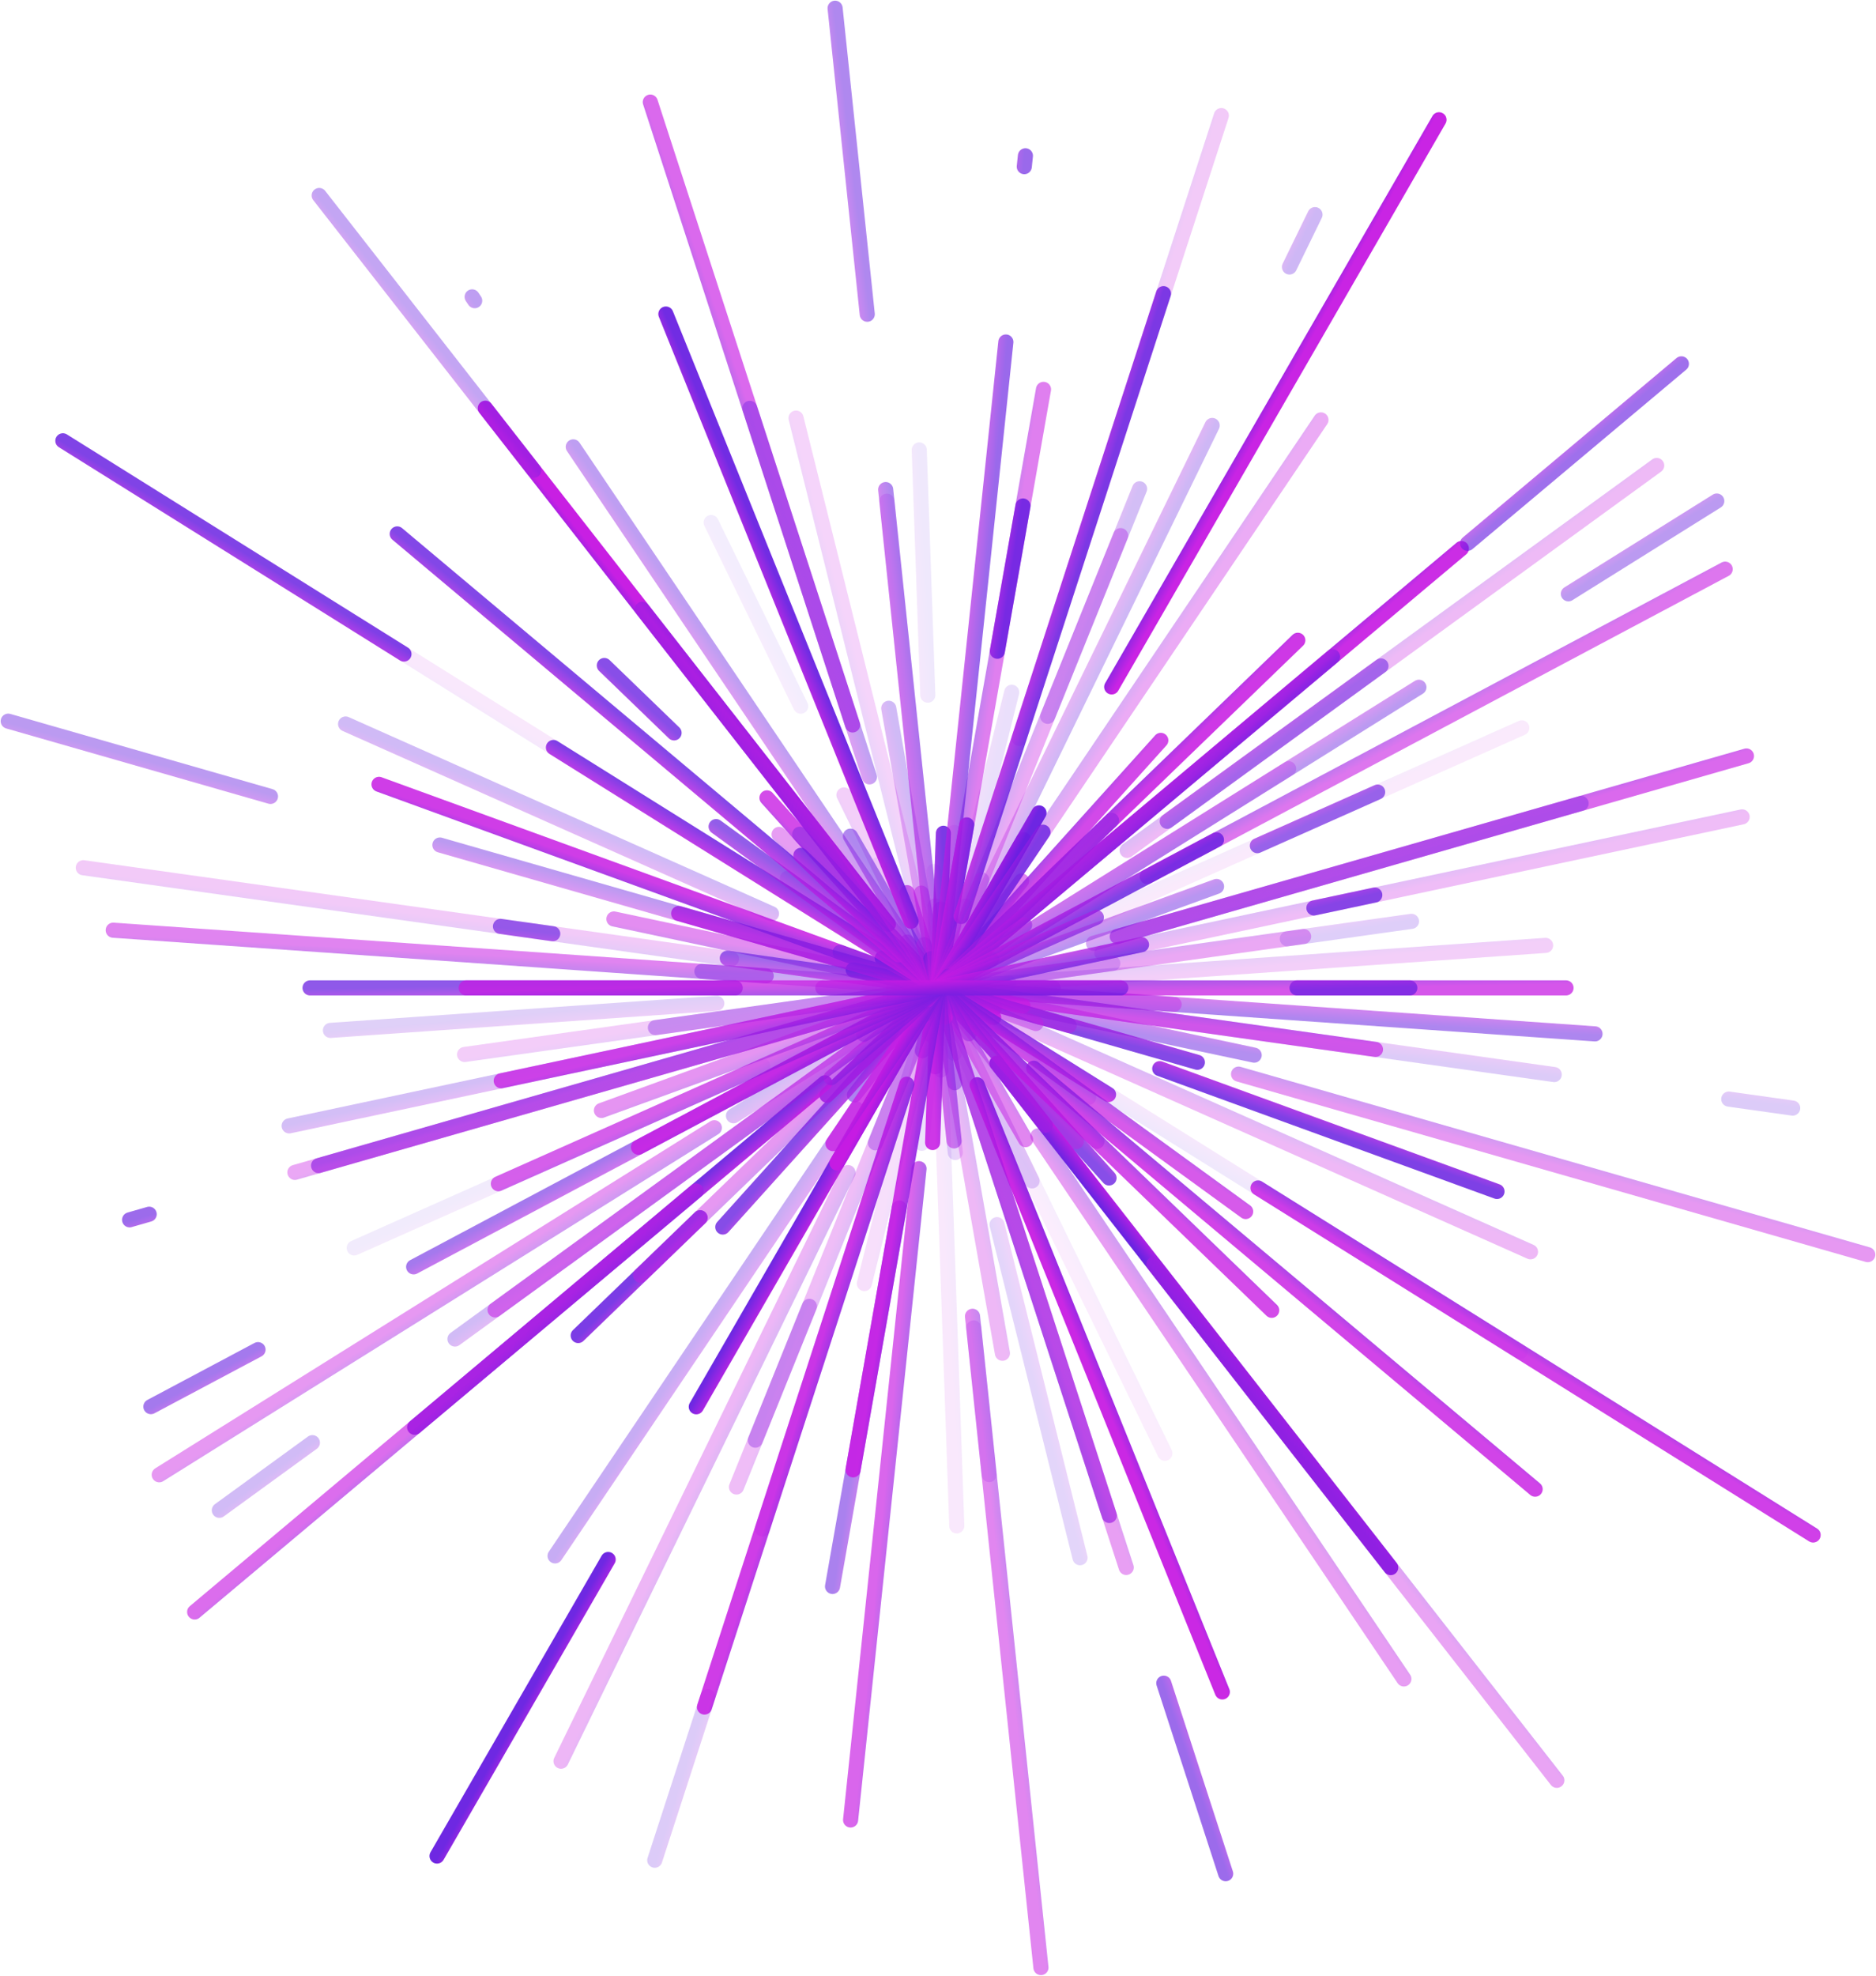 <svg width="456" height="480" viewBox="0 0 456 480" fill="none" xmlns="http://www.w3.org/2000/svg">
<path opacity="0.52" d="M256.002 240.016H200.006" stroke="url(#paint0_linear_2940_24673)" stroke-width="3.672" stroke-linecap="round" stroke-dasharray="159.11 42.84"/>
<path opacity="0.54" d="M27.519 225.996L428.485 254.035" stroke="url(#paint1_linear_2940_24673)" stroke-width="3.672" stroke-linecap="round" stroke-dasharray="159.11 42.84"/>
<path opacity="0.23" d="M20.245 210.818L435.751 269.214" stroke="url(#paint2_linear_2940_24673)" stroke-width="3.672" stroke-linecap="round" stroke-dasharray="159.11 42.84"/>
<path opacity="0.5" d="M149.222 223.27L306.787 256.762" stroke="url(#paint3_linear_2940_24673)" stroke-width="3.672" stroke-linecap="round" stroke-dasharray="159.11 42.84"/>
<path opacity="0.81" d="M164.961 221.938L291.049 258.094" stroke="url(#paint4_linear_2940_24673)" stroke-width="3.672" stroke-linecap="round" stroke-dasharray="159.11 42.84"/>
<path opacity="0.85" d="M92.128 190.561L363.874 289.469" stroke="url(#paint5_linear_2940_24673)" stroke-width="3.672" stroke-linecap="round" stroke-dasharray="159.11 42.84"/>
<path opacity="0.59" d="M226.25 239.235L229.754 240.795" stroke="url(#paint6_linear_2940_24673)" stroke-width="3.672" stroke-linecap="round" stroke-dasharray="159.11 42.84"/>
<path d="M235.121 243.798L220.898 236.235" stroke="url(#paint7_linear_2940_24673)" stroke-width="3.672" stroke-linecap="round" stroke-dasharray="159.11 42.84"/>
<path opacity="0.1" d="M86.516 151.606L369.49 328.428" stroke="url(#paint8_linear_2940_24673)" stroke-width="3.672" stroke-linecap="round" stroke-dasharray="159.11 42.84"/>
<path opacity="0.19" d="M191.394 213.413L264.622 266.616" stroke="url(#paint9_linear_2940_24673)" stroke-width="3.672" stroke-linecap="round" stroke-dasharray="159.11 42.84"/>
<path opacity="0.16" d="M234.76 245.684L221.245 234.344" stroke="url(#paint10_linear_2940_24673)" stroke-width="3.672" stroke-linecap="round" stroke-dasharray="159.11 42.84"/>
<path opacity="0.43" d="M189.374 202.716L266.624 277.315" stroke="url(#paint11_linear_2940_24673)" stroke-width="3.672" stroke-linecap="round" stroke-dasharray="159.11 42.84"/>
<path opacity="0.79" d="M186.425 193.844L269.575 286.191" stroke="url(#paint12_linear_2940_24673)" stroke-width="3.672" stroke-linecap="round" stroke-dasharray="159.11 42.84"/>
<path opacity="0.98" d="M117.969 99.175L338.041 380.854" stroke="url(#paint13_linear_2940_24673)" stroke-width="3.672" stroke-linecap="round" stroke-dasharray="159.11 42.84"/>
<path opacity="0.49" d="M235.514 251.144L220.501 228.887" stroke="url(#paint14_linear_2940_24673)" stroke-width="3.672" stroke-linecap="round" stroke-dasharray="159.11 42.84"/>
<path opacity="0.79" d="M225.707 236.029L230.309 244.001" stroke="url(#paint15_linear_2940_24673)" stroke-width="3.672" stroke-linecap="round" stroke-dasharray="159.11 42.84"/>
<path opacity="0.21" d="M205.139 193.135L250.871 286.899" stroke="url(#paint16_linear_2940_24673)" stroke-width="3.672" stroke-linecap="round" stroke-dasharray="159.11 42.84"/>
<path opacity="0.09" d="M216.369 211.211L239.644 268.82" stroke="url(#paint17_linear_2940_24673)" stroke-width="3.672" stroke-linecap="round" stroke-dasharray="159.11 42.84"/>
<path opacity="0.66" d="M158.073 24.804L297.926 455.226" stroke="url(#paint18_linear_2940_24673)" stroke-width="3.672" stroke-linecap="round" stroke-dasharray="159.11 42.84"/>
<path opacity="0.19" d="M193.491 101.578L262.524 378.452" stroke="url(#paint19_linear_2940_24673)" stroke-width="3.672" stroke-linecap="round" stroke-dasharray="159.11 42.84"/>
<path opacity="0.48" d="M232.066 263.056L223.94 216.976" stroke="url(#paint20_linear_2940_24673)" stroke-width="3.672" stroke-linecap="round" stroke-dasharray="159.11 42.84"/>
<path opacity="0.19" d="M215.574 121.77L240.43 358.26" stroke="url(#paint21_linear_2940_24673)" stroke-width="3.672" stroke-linecap="round" stroke-dasharray="159.11 42.84"/>
<path opacity="0.24" d="M227.302 220.084L228.694 259.947" stroke="url(#paint22_linear_2940_24673)" stroke-width="3.672" stroke-linecap="round" stroke-dasharray="159.11 42.84"/>
<path opacity="0.59" d="M227.329 259.181L228.668 220.851" stroke="url(#paint23_linear_2940_24673)" stroke-width="3.672" stroke-linecap="round" stroke-dasharray="159.11 42.84"/>
<path opacity="0.13" d="M231.976 202.253L224.038 277.777" stroke="url(#paint24_linear_2940_24673)" stroke-width="3.672" stroke-linecap="round" stroke-dasharray="159.11 42.84"/>
<path opacity="0.56" d="M253.646 94.598L202.363 385.434" stroke="url(#paint25_linear_2940_24673)" stroke-width="3.672" stroke-linecap="round" stroke-dasharray="159.11 42.84"/>
<path opacity="0.55" d="M224.194 255.274L231.802 224.758" stroke="url(#paint26_linear_2940_24673)" stroke-width="3.672" stroke-linecap="round" stroke-dasharray="159.11 42.84"/>
<path opacity="0.23" d="M296.872 28.087L159.153 451.944" stroke="url(#paint27_linear_2940_24673)" stroke-width="3.672" stroke-linecap="round" stroke-dasharray="159.11 42.84"/>
<path opacity="0.37" d="M272.393 130.134L183.602 349.9" stroke="url(#paint28_linear_2940_24673)" stroke-width="3.672" stroke-linecap="round" stroke-dasharray="159.11 42.84"/>
<path opacity="0.24" d="M230.018 235.878L225.983 244.151" stroke="url(#paint29_linear_2940_24673)" stroke-width="3.672" stroke-linecap="round" stroke-dasharray="159.11 42.84"/>
<path opacity="0.96" d="M349.777 29.099L106.231 450.932" stroke="url(#paint30_linear_2940_24673)" stroke-width="3.672" stroke-linecap="round" stroke-dasharray="159.11 42.84"/>
<path opacity="0.37" d="M321.085 102.018L134.924 378.012" stroke="url(#paint31_linear_2940_24673)" stroke-width="3.672" stroke-linecap="round" stroke-dasharray="159.11 42.84"/>
<path opacity="0.55" d="M248.312 214.026L207.698 266.009" stroke="url(#paint32_linear_2940_24673)" stroke-width="3.672" stroke-linecap="round" stroke-dasharray="159.11 42.84"/>
<path opacity="0.8" d="M282.155 179.876L173.855 300.155" stroke="url(#paint33_linear_2940_24673)" stroke-width="3.672" stroke-linecap="round" stroke-dasharray="159.11 42.84"/>
<path opacity="0.87" d="M315.461 155.558L140.545 324.472" stroke="url(#paint34_linear_2940_24673)" stroke-width="3.672" stroke-linecap="round" stroke-dasharray="159.11 42.84"/>
<path opacity="0.92" d="M355.221 133.265L100.785 346.762" stroke="url(#paint35_linear_2940_24673)" stroke-width="3.672" stroke-linecap="round" stroke-dasharray="159.11 42.84"/>
<path opacity="0.3" d="M402.697 113.093L53.313 366.935" stroke="url(#paint36_linear_2940_24673)" stroke-width="3.672" stroke-linecap="round" stroke-dasharray="159.11 42.84"/>
<path opacity="0.29" d="M313.223 186.766L142.788 293.265" stroke="url(#paint37_linear_2940_24673)" stroke-width="3.672" stroke-linecap="round" stroke-dasharray="159.11 42.84"/>
<path opacity="0.6" d="M419.341 138.281L36.675 341.748" stroke="url(#paint38_linear_2940_24673)" stroke-width="3.672" stroke-linecap="round" stroke-dasharray="159.11 42.84"/>
<path opacity="0.09" d="M369.905 176.836L86.099 303.194" stroke="url(#paint39_linear_2940_24673)" stroke-width="3.672" stroke-linecap="round" stroke-dasharray="159.11 42.84"/>
<path opacity="0.09" d="M229.08 239.622L226.918 240.409" stroke="url(#paint40_linear_2940_24673)" stroke-width="3.672" stroke-linecap="round" stroke-dasharray="159.11 42.84"/>
<path opacity="0.66" d="M424.513 183.668L31.502 296.362" stroke="url(#paint41_linear_2940_24673)" stroke-width="3.672" stroke-linecap="round" stroke-dasharray="159.11 42.84"/>
<path opacity="0.29" d="M423.458 198.469L32.547 281.56" stroke="url(#paint42_linear_2940_24673)" stroke-width="3.672" stroke-linecap="round" stroke-dasharray="159.11 42.84"/>
<path opacity="0.38" d="M316.869 227.524L139.121 252.505" stroke="url(#paint43_linear_2940_24673)" stroke-width="3.672" stroke-linecap="round" stroke-dasharray="159.11 42.84"/>
<path opacity="0.21" d="M375.69 229.687L80.321 250.341" stroke="url(#paint44_linear_2940_24673)" stroke-width="3.672" stroke-linecap="round" stroke-dasharray="159.11 42.84"/>
<path opacity="0.74" d="M380.656 240.016L75.361 240.016" stroke="url(#paint45_linear_2940_24673)" stroke-width="3.672" stroke-linecap="round" stroke-dasharray="159.11 42.84"/>
<path opacity="0.38" d="M285.392 244.028L170.611 236.002" stroke="url(#paint46_linear_2940_24673)" stroke-width="3.672" stroke-linecap="round" stroke-dasharray="159.11 42.84"/>
<path opacity="0.67" d="M334.34 254.961L121.65 225.069" stroke="url(#paint47_linear_2940_24673)" stroke-width="3.672" stroke-linecap="round" stroke-dasharray="159.11 42.84"/>
<path opacity="0.81" d="M248.646 244.4L207.379 235.629" stroke="url(#paint48_linear_2940_24673)" stroke-width="3.672" stroke-linecap="round" stroke-dasharray="159.11 42.84"/>
<path opacity="0.45" d="M454 304.821L2 175.212" stroke="url(#paint49_linear_2940_24673)" stroke-width="3.672" stroke-linecap="round" stroke-dasharray="159.11 42.84"/>
<path opacity="0.43" d="M204.219 231.357L251.793 248.672" stroke="url(#paint50_linear_2940_24673)" stroke-width="3.672" stroke-linecap="round" stroke-dasharray="159.11 42.84"/>
<path opacity="0.31" d="M372.017 304.13L84.007 175.899" stroke="url(#paint51_linear_2940_24673)" stroke-width="3.672" stroke-linecap="round" stroke-dasharray="159.11 42.84"/>
<path opacity="0.91" d="M241.547 247.218L214.455 232.813" stroke="url(#paint52_linear_2940_24673)" stroke-width="3.672" stroke-linecap="round" stroke-dasharray="159.11 42.84"/>
<path opacity="0.84" d="M440.718 372.936L15.281 107.094" stroke="url(#paint53_linear_2940_24673)" stroke-width="3.672" stroke-linecap="round" stroke-dasharray="159.11 42.84"/>
<path opacity="0.72" d="M302.782 294.344L153.224 185.684" stroke="url(#paint54_linear_2940_24673)" stroke-width="3.672" stroke-linecap="round" stroke-dasharray="159.11 42.84"/>
<path opacity="0.82" d="M373.144 361.801L82.864 118.227" stroke="url(#paint55_linear_2940_24673)" stroke-width="3.672" stroke-linecap="round" stroke-dasharray="159.11 42.84"/>
<path opacity="0.79" d="M309.117 318.344L146.892 161.685" stroke="url(#paint56_linear_2940_24673)" stroke-width="3.672" stroke-linecap="round" stroke-dasharray="159.11 42.84"/>
<path opacity="0.41" d="M261.621 277.355L194.382 202.679" stroke="url(#paint57_linear_2940_24673)" stroke-width="3.672" stroke-linecap="round" stroke-dasharray="159.11 42.84"/>
<path opacity="0.4" d="M378.418 432.536L77.59 47.495" stroke="url(#paint58_linear_2940_24673)" stroke-width="3.672" stroke-linecap="round" stroke-dasharray="159.11 42.84"/>
<path opacity="0.43" d="M341.243 407.901L114.762 72.129" stroke="url(#paint59_linear_2940_24673)" stroke-width="3.672" stroke-linecap="round" stroke-dasharray="159.11 42.84"/>
<path opacity="0.53" d="M249.289 276.885L206.716 203.147" stroke="url(#paint60_linear_2940_24673)" stroke-width="3.672" stroke-linecap="round" stroke-dasharray="159.11 42.84"/>
<path opacity="0.08" d="M283.153 353.085L172.859 126.948" stroke="url(#paint61_linear_2940_24673)" stroke-width="3.672" stroke-linecap="round" stroke-dasharray="159.11 42.84"/>
<path opacity="0.94" d="M297.111 411.064L158.895 68.969" stroke="url(#paint62_linear_2940_24673)" stroke-width="3.672" stroke-linecap="round" stroke-dasharray="159.11 42.84"/>
<path opacity="0.42" d="M273.75 380.814L182.253 99.216" stroke="url(#paint63_linear_2940_24673)" stroke-width="3.672" stroke-linecap="round" stroke-dasharray="159.11 42.84"/>
<path opacity="0.94" d="M229.765 247.087L226.239 232.945" stroke="url(#paint64_linear_2940_24673)" stroke-width="3.672" stroke-linecap="round" stroke-dasharray="159.11 42.84"/>
<path opacity="0.31" d="M243.659 328.778L212.357 151.255" stroke="url(#paint65_linear_2940_24673)" stroke-width="3.672" stroke-linecap="round" stroke-dasharray="159.11 42.84"/>
<path opacity="0.53" d="M253.021 478.031L202.988 2" stroke="url(#paint66_linear_2940_24673)" stroke-width="3.672" stroke-linecap="round" stroke-dasharray="159.11 42.84"/>
<path opacity="0.1" d="M232.567 370.723L223.439 109.311" stroke="url(#paint67_linear_2940_24673)" stroke-width="3.672" stroke-linecap="round" stroke-dasharray="159.11 42.84"/>
<path opacity="0.88" d="M226.689 277.579L229.313 202.452" stroke="url(#paint68_linear_2940_24673)" stroke-width="3.672" stroke-linecap="round" stroke-dasharray="159.11 42.84"/>
<path opacity="0.67" d="M206.753 442.174L249.249 37.853" stroke="url(#paint69_linear_2940_24673)" stroke-width="3.672" stroke-linecap="round" stroke-dasharray="159.11 42.84"/>
<path opacity="0.88" d="M207.356 357.105L248.649 122.926" stroke="url(#paint70_linear_2940_24673)" stroke-width="3.672" stroke-linecap="round" stroke-dasharray="159.11 42.84"/>
<path opacity="0.14" d="M210.099 311.84L245.915 168.193" stroke="url(#paint71_linear_2940_24673)" stroke-width="3.672" stroke-linecap="round" stroke-dasharray="159.11 42.84"/>
<path opacity="0.85" d="M171.236 414.737L284.777 65.292" stroke="url(#paint72_linear_2940_24673)" stroke-width="3.672" stroke-linecap="round" stroke-dasharray="159.11 42.84"/>
<path opacity="0.29" d="M179.014 361.28L277 118.755" stroke="url(#paint73_linear_2940_24673)" stroke-width="3.672" stroke-linecap="round" stroke-dasharray="159.11 42.84"/>
<path opacity="0.32" d="M136.37 427.89L319.633 52.145" stroke="url(#paint74_linear_2940_24673)" stroke-width="3.672" stroke-linecap="round" stroke-dasharray="159.11 42.84"/>
<path opacity="0.97" d="M203.454 282.53L252.547 197.499" stroke="url(#paint75_linear_2940_24673)" stroke-width="3.672" stroke-linecap="round" stroke-dasharray="159.11 42.84"/>
<path opacity="0.8" d="M202.477 277.853L253.521 202.177" stroke="url(#paint76_linear_2940_24673)" stroke-width="3.672" stroke-linecap="round" stroke-dasharray="159.11 42.84"/>
<path opacity="0.11" d="M221.861 247.874L234.14 232.158" stroke="url(#paint77_linear_2940_24673)" stroke-width="3.672" stroke-linecap="round" stroke-dasharray="159.11 42.84"/>
<path opacity="0.52" d="M225.44 242.866L230.573 237.166" stroke="url(#paint78_linear_2940_24673)" stroke-width="3.672" stroke-linecap="round" stroke-dasharray="159.11 42.84"/>
<path opacity="0.45" d="M155.716 309.82L300.283 170.212" stroke="url(#paint79_linear_2940_24673)" stroke-width="3.672" stroke-linecap="round" stroke-dasharray="159.11 42.84"/>
<path opacity="0.64" d="M47.315 391.633L408.696 88.398" stroke="url(#paint80_linear_2940_24673)" stroke-width="3.672" stroke-linecap="round" stroke-dasharray="159.11 42.84"/>
<path opacity="0.55" d="M120.333 318.24L335.673 161.787" stroke="url(#paint81_linear_2940_24673)" stroke-width="3.672" stroke-linecap="round" stroke-dasharray="159.11 42.84"/>
<path opacity="0.45" d="M38.7 358.303L417.299 121.728" stroke="url(#paint82_linear_2940_24673)" stroke-width="3.672" stroke-linecap="round" stroke-dasharray="159.11 42.84"/>
<path opacity="0.84" d="M155.198 278.729L300.815 201.304" stroke="url(#paint83_linear_2940_24673)" stroke-width="3.672" stroke-linecap="round" stroke-dasharray="159.11 42.84"/>
<path opacity="0.67" d="M121.137 287.595L334.867 192.436" stroke="url(#paint84_linear_2940_24673)" stroke-width="3.672" stroke-linecap="round" stroke-dasharray="159.11 42.84"/>
<path opacity="0.47" d="M146.192 269.791L309.817 210.236" stroke="url(#paint85_linear_2940_24673)" stroke-width="3.672" stroke-linecap="round" stroke-dasharray="159.11 42.84"/>
<path opacity="0.39" d="M71.68 284.839L384.32 195.191" stroke="url(#paint86_linear_2940_24673)" stroke-width="3.672" stroke-linecap="round" stroke-dasharray="159.11 42.84"/>
<path opacity="0.77" d="M121.833 262.583L334.171 217.45" stroke="url(#paint87_linear_2940_24673)" stroke-width="3.672" stroke-linecap="round" stroke-dasharray="159.11 42.84"/>
<path opacity="0.22" d="M112.928 256.19L343.089 223.843" stroke="url(#paint88_linear_2940_24673)" stroke-width="3.672" stroke-linecap="round" stroke-dasharray="159.11 42.84"/>
<path opacity="0.15" d="M210.784 241.221L245.218 238.813" stroke="url(#paint89_linear_2940_24673)" stroke-width="3.672" stroke-linecap="round" stroke-dasharray="159.11 42.84"/>
<path opacity="0.74" d="M113.326 240.016L342.681 240.016" stroke="url(#paint90_linear_2940_24673)" stroke-width="3.672" stroke-linecap="round" stroke-dasharray="159.11 42.84"/>
<defs>
<linearGradient id="paint0_linear_2940_24673" x1="206.655" y1="240.316" x2="207.111" y2="244.758" gradientUnits="userSpaceOnUse">
<stop stop-color="#C71BE3"/>
<stop offset="1" stop-color="#681FE1"/>
</linearGradient>
<linearGradient id="paint1_linear_2940_24673" x1="75.112" y1="229.625" x2="74.863" y2="234.107" gradientUnits="userSpaceOnUse">
<stop stop-color="#C71BE3"/>
<stop offset="1" stop-color="#681FE1"/>
</linearGradient>
<linearGradient id="paint2_linear_2940_24673" x1="69.545" y1="218.05" x2="68.981" y2="222.503" gradientUnits="userSpaceOnUse">
<stop stop-color="#C71BE3"/>
<stop offset="1" stop-color="#681FE1"/>
</linearGradient>
<linearGradient id="paint3_linear_2940_24673" x1="167.871" y1="227.541" x2="167.095" y2="231.96" gradientUnits="userSpaceOnUse">
<stop stop-color="#C71BE3"/>
<stop offset="1" stop-color="#681FE1"/>
</linearGradient>
<linearGradient id="paint4_linear_2940_24673" x1="179.851" y1="226.521" x2="178.805" y2="230.882" gradientUnits="userSpaceOnUse">
<stop stop-color="#C71BE3"/>
<stop offset="1" stop-color="#681FE1"/>
</linearGradient>
<linearGradient id="paint5_linear_2940_24673" x1="124.295" y1="202.589" x2="122.844" y2="206.836" gradientUnits="userSpaceOnUse">
<stop stop-color="#C71BE3"/>
<stop offset="1" stop-color="#681FE1"/>
</linearGradient>
<linearGradient id="paint6_linear_2940_24673" x1="226.544" y1="239.695" x2="227.875" y2="241.803" gradientUnits="userSpaceOnUse">
<stop stop-color="#C71BE3"/>
<stop offset="1" stop-color="#681FE1"/>
</linearGradient>
<linearGradient id="paint7_linear_2940_24673" x1="222.446" y1="237.398" x2="221.83" y2="241.582" gradientUnits="userSpaceOnUse">
<stop stop-color="#C71BE3"/>
<stop offset="1" stop-color="#681FE1"/>
</linearGradient>
<linearGradient id="paint8_linear_2940_24673" x1="119.96" y1="172.859" x2="117.648" y2="176.706" gradientUnits="userSpaceOnUse">
<stop stop-color="#C71BE3"/>
<stop offset="1" stop-color="#681FE1"/>
</linearGradient>
<linearGradient id="paint9_linear_2940_24673" x1="199.913" y1="219.974" x2="197.514" y2="223.758" gradientUnits="userSpaceOnUse">
<stop stop-color="#C71BE3"/>
<stop offset="1" stop-color="#681FE1"/>
</linearGradient>
<linearGradient id="paint10_linear_2940_24673" x1="222.657" y1="235.921" x2="221.06" y2="239.88" gradientUnits="userSpaceOnUse">
<stop stop-color="#C71BE3"/>
<stop offset="1" stop-color="#681FE1"/>
</linearGradient>
<linearGradient id="paint11_linear_2940_24673" x1="198.339" y1="211.791" x2="195.401" y2="215.177" gradientUnits="userSpaceOnUse">
<stop stop-color="#C71BE3"/>
<stop offset="1" stop-color="#681FE1"/>
</linearGradient>
<linearGradient id="paint12_linear_2940_24673" x1="196.075" y1="205.011" x2="192.885" y2="208.162" gradientUnits="userSpaceOnUse">
<stop stop-color="#C71BE3"/>
<stop offset="1" stop-color="#681FE1"/>
</linearGradient>
<linearGradient id="paint13_linear_2940_24673" x1="143.866" y1="132.809" x2="140.374" y2="135.629" gradientUnits="userSpaceOnUse">
<stop stop-color="#C71BE3"/>
<stop offset="1" stop-color="#681FE1"/>
</linearGradient>
<linearGradient id="paint14_linear_2940_24673" x1="222.035" y1="231.698" x2="218.99" y2="234.86" gradientUnits="userSpaceOnUse">
<stop stop-color="#C71BE3"/>
<stop offset="1" stop-color="#681FE1"/>
</linearGradient>
<linearGradient id="paint15_linear_2940_24673" x1="225.993" y1="237.126" x2="224.203" y2="240.488" gradientUnits="userSpaceOnUse">
<stop stop-color="#C71BE3"/>
<stop offset="1" stop-color="#681FE1"/>
</linearGradient>
<linearGradient id="paint16_linear_2940_24673" x1="210.3" y1="204.401" x2="206.385" y2="206.584" gradientUnits="userSpaceOnUse">
<stop stop-color="#C71BE3"/>
<stop offset="1" stop-color="#681FE1"/>
</linearGradient>
<linearGradient id="paint17_linear_2940_24673" x1="218.854" y1="218.165" x2="214.881" y2="220.214" gradientUnits="userSpaceOnUse">
<stop stop-color="#C71BE3"/>
<stop offset="1" stop-color="#681FE1"/>
</linearGradient>
<linearGradient id="paint18_linear_2940_24673" x1="174.395" y1="76.009" x2="170.144" y2="77.45" gradientUnits="userSpaceOnUse">
<stop stop-color="#C71BE3"/>
<stop offset="1" stop-color="#681FE1"/>
</linearGradient>
<linearGradient id="paint19_linear_2940_24673" x1="201.398" y1="134.529" x2="197.065" y2="135.702" gradientUnits="userSpaceOnUse">
<stop stop-color="#C71BE3"/>
<stop offset="1" stop-color="#681FE1"/>
</linearGradient>
<linearGradient id="paint20_linear_2940_24673" x1="224.61" y1="222.5" x2="220.348" y2="223.803" gradientUnits="userSpaceOnUse">
<stop stop-color="#C71BE3"/>
<stop offset="1" stop-color="#681FE1"/>
</linearGradient>
<linearGradient id="paint21_linear_2940_24673" x1="218.227" y1="149.884" x2="213.776" y2="150.461" gradientUnits="userSpaceOnUse">
<stop stop-color="#C71BE3"/>
<stop offset="1" stop-color="#681FE1"/>
</linearGradient>
<linearGradient id="paint22_linear_2940_24673" x1="227.167" y1="224.828" x2="222.794" y2="225.615" gradientUnits="userSpaceOnUse">
<stop stop-color="#C71BE3"/>
<stop offset="1" stop-color="#681FE1"/>
</linearGradient>
<linearGradient id="paint23_linear_2940_24673" x1="228.209" y1="225.392" x2="223.798" y2="225.896" gradientUnits="userSpaceOnUse">
<stop stop-color="#C71BE3"/>
<stop offset="1" stop-color="#681FE1"/>
</linearGradient>
<linearGradient id="paint24_linear_2940_24673" x1="230.734" y1="211.19" x2="226.26" y2="211.059" gradientUnits="userSpaceOnUse">
<stop stop-color="#C71BE3"/>
<stop offset="1" stop-color="#681FE1"/>
</linearGradient>
<linearGradient id="paint25_linear_2940_24673" x1="247.26" y1="129.082" x2="242.825" y2="128.389" gradientUnits="userSpaceOnUse">
<stop stop-color="#C71BE3"/>
<stop offset="1" stop-color="#681FE1"/>
</linearGradient>
<linearGradient id="paint26_linear_2940_24673" x1="230.607" y1="228.309" x2="226.2" y2="228.028" gradientUnits="userSpaceOnUse">
<stop stop-color="#C71BE3"/>
<stop offset="1" stop-color="#681FE1"/>
</linearGradient>
<linearGradient id="paint27_linear_2940_24673" x1="280.232" y1="78.328" x2="275.945" y2="76.996" gradientUnits="userSpaceOnUse">
<stop stop-color="#C71BE3"/>
<stop offset="1" stop-color="#681FE1"/>
</linearGradient>
<linearGradient id="paint28_linear_2940_24673" x1="261.571" y1="156.119" x2="257.37" y2="154.539" gradientUnits="userSpaceOnUse">
<stop stop-color="#C71BE3"/>
<stop offset="1" stop-color="#681FE1"/>
</linearGradient>
<linearGradient id="paint29_linear_2940_24673" x1="229.269" y1="236.729" x2="225.481" y2="237.125" gradientUnits="userSpaceOnUse">
<stop stop-color="#C71BE3"/>
<stop offset="1" stop-color="#681FE1"/>
</linearGradient>
<linearGradient id="paint30_linear_2940_24673" x1="320.596" y1="79.041" x2="316.682" y2="76.843" gradientUnits="userSpaceOnUse">
<stop stop-color="#C71BE3"/>
<stop offset="1" stop-color="#681FE1"/>
</linearGradient>
<linearGradient id="paint31_linear_2940_24673" x1="298.729" y1="134.624" x2="294.965" y2="132.178" gradientUnits="userSpaceOnUse">
<stop stop-color="#C71BE3"/>
<stop offset="1" stop-color="#681FE1"/>
</linearGradient>
<linearGradient id="paint32_linear_2940_24673" x1="243.252" y1="220.014" x2="239.502" y2="217.576" gradientUnits="userSpaceOnUse">
<stop stop-color="#C71BE3"/>
<stop offset="1" stop-color="#681FE1"/>
</linearGradient>
<linearGradient id="paint33_linear_2940_24673" x1="269.071" y1="193.958" x2="265.633" y2="191.076" gradientUnits="userSpaceOnUse">
<stop stop-color="#C71BE3"/>
<stop offset="1" stop-color="#681FE1"/>
</linearGradient>
<linearGradient id="paint34_linear_2940_24673" x1="294.481" y1="175.4" x2="291.288" y2="172.246" gradientUnits="userSpaceOnUse">
<stop stop-color="#C71BE3"/>
<stop offset="1" stop-color="#681FE1"/>
</linearGradient>
<linearGradient id="paint35_linear_2940_24673" x1="324.814" y1="158.388" x2="321.87" y2="155" gradientUnits="userSpaceOnUse">
<stop stop-color="#C71BE3"/>
<stop offset="1" stop-color="#681FE1"/>
</linearGradient>
<linearGradient id="paint36_linear_2940_24673" x1="361.031" y1="142.994" x2="358.344" y2="139.398" gradientUnits="userSpaceOnUse">
<stop stop-color="#C71BE3"/>
<stop offset="1" stop-color="#681FE1"/>
</linearGradient>
<linearGradient id="paint37_linear_2940_24673" x1="292.825" y1="199.158" x2="290.339" y2="195.422" gradientUnits="userSpaceOnUse">
<stop stop-color="#C71BE3"/>
<stop offset="1" stop-color="#681FE1"/>
</linearGradient>
<linearGradient id="paint38_linear_2940_24673" x1="373.758" y1="162.178" x2="371.598" y2="158.243" gradientUnits="userSpaceOnUse">
<stop stop-color="#C71BE3"/>
<stop offset="1" stop-color="#681FE1"/>
</linearGradient>
<linearGradient id="paint39_linear_2940_24673" x1="336.081" y1="191.566" x2="334.18" y2="187.5" gradientUnits="userSpaceOnUse">
<stop stop-color="#C71BE3"/>
<stop offset="1" stop-color="#681FE1"/>
</linearGradient>
<linearGradient id="paint40_linear_2940_24673" x1="228.721" y1="239.433" x2="227.052" y2="239.38" gradientUnits="userSpaceOnUse">
<stop stop-color="#C71BE3"/>
<stop offset="1" stop-color="#681FE1"/>
</linearGradient>
<linearGradient id="paint41_linear_2940_24673" x1="377.76" y1="196.761" x2="376.462" y2="192.464" gradientUnits="userSpaceOnUse">
<stop stop-color="#C71BE3"/>
<stop offset="1" stop-color="#681FE1"/>
</linearGradient>
<linearGradient id="paint42_linear_2940_24673" x1="376.975" y1="208.042" x2="375.979" y2="203.665" gradientUnits="userSpaceOnUse">
<stop stop-color="#C71BE3"/>
<stop offset="1" stop-color="#681FE1"/>
</linearGradient>
<linearGradient id="paint43_linear_2940_24673" x1="295.719" y1="230.193" x2="294.953" y2="225.772" gradientUnits="userSpaceOnUse">
<stop stop-color="#C71BE3"/>
<stop offset="1" stop-color="#681FE1"/>
</linearGradient>
<linearGradient id="paint44_linear_2940_24673" x1="340.594" y1="231.84" x2="340.194" y2="227.369" gradientUnits="userSpaceOnUse">
<stop stop-color="#C71BE3"/>
<stop offset="1" stop-color="#681FE1"/>
</linearGradient>
<linearGradient id="paint45_linear_2940_24673" x1="344.402" y1="239.715" x2="344.318" y2="235.227" gradientUnits="userSpaceOnUse">
<stop stop-color="#C71BE3"/>
<stop offset="1" stop-color="#681FE1"/>
</linearGradient>
<linearGradient id="paint46_linear_2940_24673" x1="271.782" y1="242.776" x2="271.872" y2="238.293" gradientUnits="userSpaceOnUse">
<stop stop-color="#C71BE3"/>
<stop offset="1" stop-color="#681FE1"/>
</linearGradient>
<linearGradient id="paint47_linear_2940_24673" x1="309.125" y1="251.114" x2="309.631" y2="246.655" gradientUnits="userSpaceOnUse">
<stop stop-color="#C71BE3"/>
<stop offset="1" stop-color="#681FE1"/>
</linearGradient>
<linearGradient id="paint48_linear_2940_24673" x1="243.808" y1="243.065" x2="244.138" y2="238.629" gradientUnits="userSpaceOnUse">
<stop stop-color="#C71BE3"/>
<stop offset="1" stop-color="#681FE1"/>
</linearGradient>
<linearGradient id="paint49_linear_2940_24673" x1="400.408" y1="289.141" x2="401.592" y2="284.811" gradientUnits="userSpaceOnUse">
<stop stop-color="#C71BE3"/>
<stop offset="1" stop-color="#681FE1"/>
</linearGradient>
<linearGradient id="paint50_linear_2940_24673" x1="246.246" y1="246.334" x2="247.29" y2="241.997" gradientUnits="userSpaceOnUse">
<stop stop-color="#C71BE3"/>
<stop offset="1" stop-color="#681FE1"/>
</linearGradient>
<linearGradient id="paint51_linear_2940_24673" x1="337.938" y1="288.628" x2="339.689" y2="284.495" gradientUnits="userSpaceOnUse">
<stop stop-color="#C71BE3"/>
<stop offset="1" stop-color="#681FE1"/>
</linearGradient>
<linearGradient id="paint52_linear_2940_24673" x1="238.471" y1="245.242" x2="239.79" y2="241.031" gradientUnits="userSpaceOnUse">
<stop stop-color="#C71BE3"/>
<stop offset="1" stop-color="#681FE1"/>
</linearGradient>
<linearGradient id="paint53_linear_2940_24673" x1="390.356" y1="341.113" x2="392.691" y2="337.279" gradientUnits="userSpaceOnUse">
<stop stop-color="#C71BE3"/>
<stop offset="1" stop-color="#681FE1"/>
</linearGradient>
<linearGradient id="paint54_linear_2940_24673" x1="285.199" y1="281.198" x2="287.722" y2="277.487" gradientUnits="userSpaceOnUse">
<stop stop-color="#C71BE3"/>
<stop offset="1" stop-color="#681FE1"/>
</linearGradient>
<linearGradient id="paint55_linear_2940_24673" x1="338.866" y1="332.647" x2="341.699" y2="329.165" gradientUnits="userSpaceOnUse">
<stop stop-color="#C71BE3"/>
<stop offset="1" stop-color="#681FE1"/>
</linearGradient>
<linearGradient id="paint56_linear_2940_24673" x1="290.062" y1="299.524" x2="293.096" y2="296.218" gradientUnits="userSpaceOnUse">
<stop stop-color="#C71BE3"/>
<stop offset="1" stop-color="#681FE1"/>
</linearGradient>
<linearGradient id="paint57_linear_2940_24673" x1="253.859" y1="268.286" x2="257.014" y2="265.102" gradientUnits="userSpaceOnUse">
<stop stop-color="#C71BE3"/>
<stop offset="1" stop-color="#681FE1"/>
</linearGradient>
<linearGradient id="paint58_linear_2940_24673" x1="342.931" y1="386.628" x2="346.436" y2="383.823" gradientUnits="userSpaceOnUse">
<stop stop-color="#C71BE3"/>
<stop offset="1" stop-color="#681FE1"/>
</linearGradient>
<linearGradient id="paint59_linear_2940_24673" x1="314.597" y1="367.861" x2="318.283" y2="365.298" gradientUnits="userSpaceOnUse">
<stop stop-color="#C71BE3"/>
<stop offset="1" stop-color="#681FE1"/>
</linearGradient>
<linearGradient id="paint60_linear_2940_24673" x1="244.493" y1="267.979" x2="248.213" y2="265.483" gradientUnits="userSpaceOnUse">
<stop stop-color="#C71BE3"/>
<stop offset="1" stop-color="#681FE1"/>
</linearGradient>
<linearGradient id="paint61_linear_2940_24673" x1="270.326" y1="326.099" x2="274.314" y2="324.04" gradientUnits="userSpaceOnUse">
<stop stop-color="#C71BE3"/>
<stop offset="1" stop-color="#681FE1"/>
</linearGradient>
<linearGradient id="paint62_linear_2940_24673" x1="280.976" y1="370.328" x2="285.111" y2="368.582" gradientUnits="userSpaceOnUse">
<stop stop-color="#C71BE3"/>
<stop offset="1" stop-color="#681FE1"/>
</linearGradient>
<linearGradient id="paint63_linear_2940_24673" x1="263.17" y1="347.282" x2="267.411" y2="345.812" gradientUnits="userSpaceOnUse">
<stop stop-color="#C71BE3"/>
<stop offset="1" stop-color="#681FE1"/>
</linearGradient>
<linearGradient id="paint64_linear_2940_24673" x1="229.637" y1="245.335" x2="233.037" y2="242.909" gradientUnits="userSpaceOnUse">
<stop stop-color="#C71BE3"/>
<stop offset="1" stop-color="#681FE1"/>
</linearGradient>
<linearGradient id="paint65_linear_2940_24673" x1="240.238" y1="307.645" x2="244.63" y2="306.725" gradientUnits="userSpaceOnUse">
<stop stop-color="#C71BE3"/>
<stop offset="1" stop-color="#681FE1"/>
</linearGradient>
<linearGradient id="paint66_linear_2940_24673" x1="247.378" y1="421.471" x2="251.837" y2="420.948" gradientUnits="userSpaceOnUse">
<stop stop-color="#C71BE3"/>
<stop offset="1" stop-color="#681FE1"/>
</linearGradient>
<linearGradient id="paint67_linear_2940_24673" x1="231.783" y1="339.67" x2="236.265" y2="339.415" gradientUnits="userSpaceOnUse">
<stop stop-color="#C71BE3"/>
<stop offset="1" stop-color="#681FE1"/>
</linearGradient>
<linearGradient id="paint68_linear_2940_24673" x1="227.301" y1="268.668" x2="231.774" y2="268.483" gradientUnits="userSpaceOnUse">
<stop stop-color="#C71BE3"/>
<stop offset="1" stop-color="#681FE1"/>
</linearGradient>
<linearGradient id="paint69_linear_2940_24673" x1="212.098" y1="394.193" x2="216.568" y2="394.599" gradientUnits="userSpaceOnUse">
<stop stop-color="#C71BE3"/>
<stop offset="1" stop-color="#681FE1"/>
</linearGradient>
<linearGradient id="paint70_linear_2940_24673" x1="212.556" y1="329.349" x2="216.993" y2="330.021" gradientUnits="userSpaceOnUse">
<stop stop-color="#C71BE3"/>
<stop offset="1" stop-color="#681FE1"/>
</linearGradient>
<linearGradient id="paint71_linear_2940_24673" x1="214.644" y1="294.855" x2="219.035" y2="295.77" gradientUnits="userSpaceOnUse">
<stop stop-color="#C71BE3"/>
<stop offset="1" stop-color="#681FE1"/>
</linearGradient>
<linearGradient id="paint72_linear_2940_24673" x1="185.004" y1="373.333" x2="189.295" y2="374.653" gradientUnits="userSpaceOnUse">
<stop stop-color="#C71BE3"/>
<stop offset="1" stop-color="#681FE1"/>
</linearGradient>
<linearGradient id="paint73_linear_2940_24673" x1="190.928" y1="332.592" x2="195.126" y2="334.182" gradientUnits="userSpaceOnUse">
<stop stop-color="#C71BE3"/>
<stop offset="1" stop-color="#681FE1"/>
</linearGradient>
<linearGradient id="paint74_linear_2940_24673" x1="158.403" y1="383.401" x2="162.464" y2="385.314" gradientUnits="userSpaceOnUse">
<stop stop-color="#C71BE3"/>
<stop offset="1" stop-color="#681FE1"/>
</linearGradient>
<linearGradient id="paint75_linear_2940_24673" x1="209.544" y1="272.583" x2="213.549" y2="274.593" gradientUnits="userSpaceOnUse">
<stop stop-color="#C71BE3"/>
<stop offset="1" stop-color="#681FE1"/>
</linearGradient>
<linearGradient id="paint76_linear_2940_24673" x1="208.787" y1="269.034" x2="212.652" y2="271.301" gradientUnits="userSpaceOnUse">
<stop stop-color="#C71BE3"/>
<stop offset="1" stop-color="#681FE1"/>
</linearGradient>
<linearGradient id="paint77_linear_2940_24673" x1="223.556" y1="246.192" x2="227.557" y2="247.804" gradientUnits="userSpaceOnUse">
<stop stop-color="#C71BE3"/>
<stop offset="1" stop-color="#681FE1"/>
</linearGradient>
<linearGradient id="paint78_linear_2940_24673" x1="226.273" y1="242.39" x2="229.852" y2="242.714" gradientUnits="userSpaceOnUse">
<stop stop-color="#C71BE3"/>
<stop offset="1" stop-color="#681FE1"/>
</linearGradient>
<linearGradient id="paint79_linear_2940_24673" x1="173.092" y1="293.457" x2="176.3" y2="296.595" gradientUnits="userSpaceOnUse">
<stop stop-color="#C71BE3"/>
<stop offset="1" stop-color="#681FE1"/>
</linearGradient>
<linearGradient id="paint80_linear_2940_24673" x1="90.422" y1="355.853" x2="93.349" y2="359.257" gradientUnits="userSpaceOnUse">
<stop stop-color="#C71BE3"/>
<stop offset="1" stop-color="#681FE1"/>
</linearGradient>
<linearGradient id="paint81_linear_2940_24673" x1="146.081" y1="299.904" x2="148.797" y2="303.478" gradientUnits="userSpaceOnUse">
<stop stop-color="#C71BE3"/>
<stop offset="1" stop-color="#681FE1"/>
</linearGradient>
<linearGradient id="paint82_linear_2940_24673" x1="83.818" y1="330.464" x2="86.246" y2="334.24" gradientUnits="userSpaceOnUse">
<stop stop-color="#C71BE3"/>
<stop offset="1" stop-color="#681FE1"/>
</linearGradient>
<linearGradient id="paint83_linear_2940_24673" x1="172.631" y1="269.8" x2="174.874" y2="273.686" gradientUnits="userSpaceOnUse">
<stop stop-color="#C71BE3"/>
<stop offset="1" stop-color="#681FE1"/>
</linearGradient>
<linearGradient id="paint84_linear_2940_24673" x1="146.639" y1="276.569" x2="148.565" y2="280.623" gradientUnits="userSpaceOnUse">
<stop stop-color="#C71BE3"/>
<stop offset="1" stop-color="#681FE1"/>
</linearGradient>
<linearGradient id="paint85_linear_2940_24673" x1="165.725" y1="263.001" x2="167.398" y2="267.164" gradientUnits="userSpaceOnUse">
<stop stop-color="#C71BE3"/>
<stop offset="1" stop-color="#681FE1"/>
</linearGradient>
<linearGradient id="paint86_linear_2940_24673" x1="108.889" y1="274.482" x2="110.202" y2="278.775" gradientUnits="userSpaceOnUse">
<stop stop-color="#C71BE3"/>
<stop offset="1" stop-color="#681FE1"/>
</linearGradient>
<linearGradient id="paint87_linear_2940_24673" x1="147.111" y1="257.518" x2="148.159" y2="261.881" gradientUnits="userSpaceOnUse">
<stop stop-color="#C71BE3"/>
<stop offset="1" stop-color="#681FE1"/>
</linearGradient>
<linearGradient id="paint88_linear_2940_24673" x1="140.302" y1="252.646" x2="141.036" y2="257.074" gradientUnits="userSpaceOnUse">
<stop stop-color="#C71BE3"/>
<stop offset="1" stop-color="#681FE1"/>
</linearGradient>
<linearGradient id="paint89_linear_2940_24673" x1="214.894" y1="241.235" x2="215.924" y2="245.542" gradientUnits="userSpaceOnUse">
<stop stop-color="#C71BE3"/>
<stop offset="1" stop-color="#681FE1"/>
</linearGradient>
<linearGradient id="paint90_linear_2940_24673" x1="140.562" y1="240.316" x2="140.674" y2="244.802" gradientUnits="userSpaceOnUse">
<stop stop-color="#C71BE3"/>
<stop offset="1" stop-color="#681FE1"/>
</linearGradient>
</defs>
</svg>
